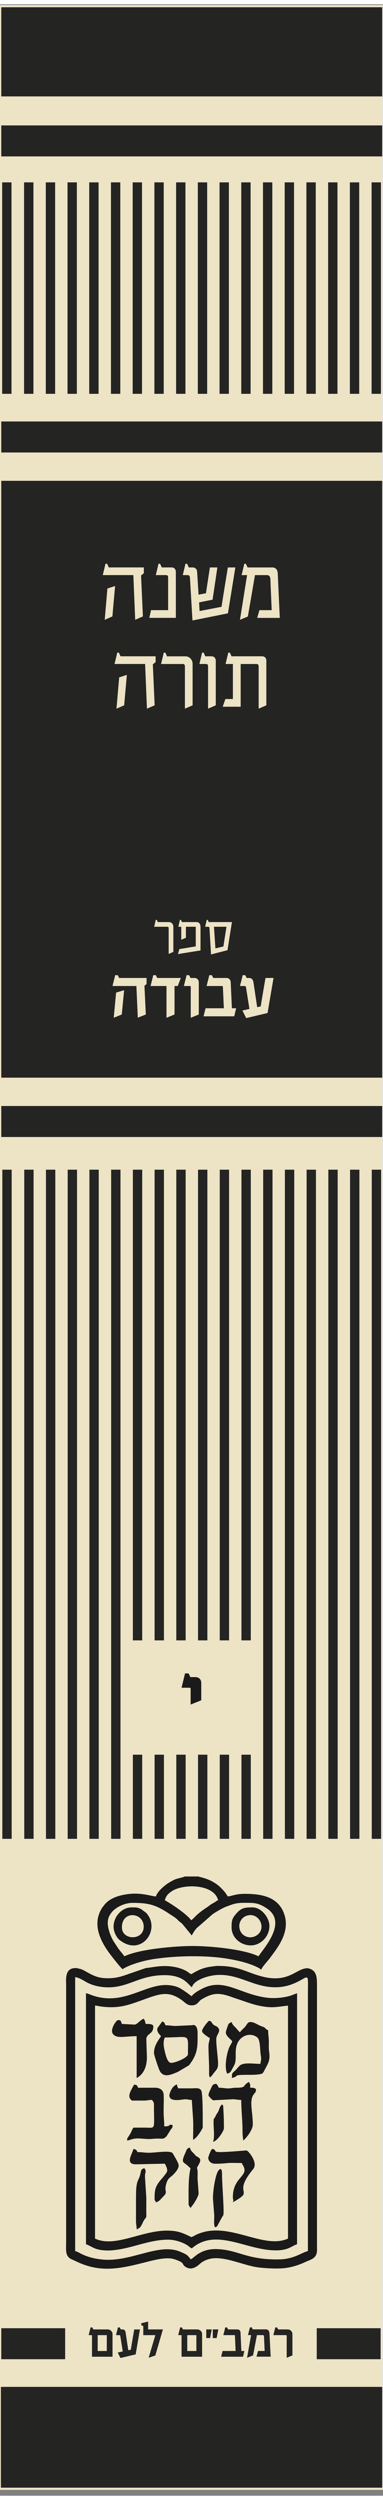 <svg xmlns="http://www.w3.org/2000/svg" xmlns:xlink="http://www.w3.org/1999/xlink" width="162" zoomAndPan="magnify" viewBox="0 0 121.92 792" height="1056" preserveAspectRatio="xMidYMid meet" version="1.0"><rect x="0" y="0" width="121.92" height="792" fill="#808080" stroke="none"/><defs><g/><clipPath id="220475bd68"><path d="M 0 0.258 L 121.84 0.258 L 121.84 790.121 L 0 790.121 Z M 0 0.258 " clip-rule="nonzero"/></clipPath><clipPath id="03d4fd7c0d"><path d="M 0 0.258 L 121.664 0.258 L 121.664 790.121 L 0 790.121 Z M 0 0.258 " clip-rule="nonzero"/></clipPath><clipPath id="d58dae734f"><path d="M 0 0.258 L 121.664 0.258 L 121.664 790 L 0 790 Z M 0 0.258 " clip-rule="nonzero"/></clipPath></defs><g clip-path="url(#220475bd68)"><path fill="#ffffff" d="M 0 0.258 L 121.922 0.258 L 121.922 790.121 L 0 790.121 Z M 0 0.258 " fill-opacity="1" fill-rule="nonzero"/><path fill="#ffffff" d="M 0 0.258 L 121.922 0.258 L 121.922 790.121 L 0 790.121 Z M 0 0.258 " fill-opacity="1" fill-rule="nonzero"/></g><g clip-path="url(#03d4fd7c0d)"><path fill="#ede3c5" d="M -575.449 0.262 L 121.664 0.262 L 121.664 790.121 L -575.449 790.121 Z M -575.449 0.262 " fill-opacity="1" fill-rule="nonzero"/></g><g clip-path="url(#d58dae734f)"><path fill="#242423" d="M 0.285 757.395 L 121.664 757.395 L 121.664 789.441 L 0.285 789.441 Z M 0.688 56.602 L 3.66 56.602 L 3.66 123.824 L 0.688 123.824 Z M 118.289 56.602 L 121.262 56.602 L 121.262 123.824 L 118.289 123.824 Z M 111.375 56.602 L 114.348 56.602 L 114.348 123.824 L 111.375 123.824 Z M 104.453 56.602 L 107.426 56.602 L 107.426 123.824 L 104.453 123.824 Z M 97.539 56.602 L 100.512 56.602 L 100.512 123.824 L 97.539 123.824 Z M 90.625 56.602 L 93.598 56.602 L 93.598 123.824 L 90.625 123.824 Z M 83.715 56.602 L 86.684 56.602 L 86.684 123.824 L 83.715 123.824 Z M 76.801 56.602 L 79.773 56.602 L 79.773 123.824 L 76.801 123.824 Z M 69.887 56.602 L 72.859 56.602 L 72.859 123.824 L 69.887 123.824 Z M 62.973 56.602 L 65.945 56.602 L 65.945 123.824 L 62.973 123.824 Z M 56.059 56.602 L 59.031 56.602 L 59.031 123.824 L 56.059 123.824 Z M 49.145 56.602 L 52.117 56.602 L 52.117 123.824 L 49.145 123.824 Z M 42.234 56.602 L 45.203 56.602 L 45.203 123.824 L 42.234 123.824 Z M 35.32 56.602 L 38.293 56.602 L 38.293 123.824 L 35.32 123.824 Z M 28.406 56.602 L 31.379 56.602 L 31.379 123.824 L 28.406 123.824 Z M 21.492 56.602 L 24.465 56.602 L 24.465 123.824 L 21.492 123.824 Z M 14.578 56.602 L 17.551 56.602 L 17.551 123.824 L 14.578 123.824 Z M 7.664 56.602 L 10.637 56.602 L 10.637 123.824 L 7.664 123.824 Z M 0.742 370.461 L 3.715 370.461 L 3.715 583.176 L 0.742 583.176 Z M 118.344 370.461 L 121.316 370.461 L 121.316 583.176 L 118.344 583.176 Z M 111.434 370.461 L 114.406 370.461 L 114.406 583.176 L 111.434 583.176 Z M 104.52 370.461 L 107.492 370.461 L 107.492 583.176 L 104.52 583.176 Z M 97.605 370.461 L 100.578 370.461 L 100.578 583.176 L 97.605 583.176 Z M 90.691 370.461 L 93.664 370.461 L 93.664 583.176 L 90.691 583.176 Z M 83.777 370.461 L 86.75 370.461 L 86.75 583.176 L 83.777 583.176 Z M 76.863 370.461 L 79.836 370.461 L 79.836 520.09 L 76.863 520.09 Z M 79.836 556.43 L 79.836 583.176 L 76.863 583.176 L 76.863 556.43 Z M 69.953 370.461 L 72.922 370.461 L 72.922 520.09 L 69.953 520.09 Z M 72.922 556.43 L 72.922 583.176 L 69.953 583.176 L 69.953 556.43 Z M 63.039 370.461 L 66.012 370.461 L 66.012 520.09 L 63.039 520.09 Z M 66.012 556.43 L 66.012 583.176 L 63.039 583.176 L 63.039 556.43 Z M 56.125 370.461 L 59.098 370.461 L 59.098 520.09 L 56.125 520.09 Z M 59.098 556.43 L 59.098 583.176 L 56.125 583.176 L 56.125 556.43 Z M 49.211 370.461 L 52.184 370.461 L 52.184 520.09 L 49.211 520.09 Z M 52.184 556.43 L 52.184 583.176 L 49.211 583.176 L 49.211 556.43 Z M 42.297 370.461 L 45.27 370.461 L 45.27 520.09 L 42.297 520.09 Z M 45.27 556.43 L 45.27 583.176 L 42.297 583.176 L 42.297 556.43 Z M 35.383 370.461 L 38.355 370.461 L 38.355 583.176 L 35.383 583.176 Z M 28.461 370.461 L 31.434 370.461 L 31.434 583.176 L 28.461 583.176 Z M 21.547 370.461 L 24.52 370.461 L 24.52 583.176 L 21.547 583.176 Z M 14.633 370.461 L 17.605 370.461 L 17.605 583.176 L 14.633 583.176 Z M 7.723 370.461 L 10.691 370.461 L 10.691 583.176 L 7.723 583.176 Z M 0.406 0.941 L 121.785 0.941 L 121.785 29.277 L 0.406 29.277 Z M 0.406 38.5 L 121.785 38.5 L 121.785 48.355 L 0.406 48.355 Z M 0.406 132.617 L 121.785 132.617 L 121.785 142.473 L 0.406 142.473 Z M 0.406 151.48 L 121.785 151.48 L 121.785 341.211 L 0.406 341.211 Z M 0.406 350.219 L 121.785 350.219 L 121.785 360.074 L 0.406 360.074 Z M 100.828 738.746 L 121.16 738.746 L 121.16 748.602 L 100.828 748.602 Z M 20.738 738.746 L 0.406 738.746 L 0.406 748.602 L 20.738 748.602 Z M 20.738 738.746 " fill-opacity="1" fill-rule="nonzero"/></g><path fill="#ede3c5" d="M 43.035 195.656 L 45.484 194.582 L 44.906 181.578 L 45.793 180.844 L 45.793 179.008 L 34.621 179.008 L 34.098 177.844 L 33.578 177.844 L 32.719 181.449 L 42.445 181.449 L 43.035 195.645 Z M 33.336 195.656 L 35.785 194.582 C 36.062 191.25 36.336 188.285 36.641 184.914 L 34.191 185.715 Z M 33.336 195.656 Z M 33.336 195.656 " fill-opacity="1" fill-rule="nonzero"/><path fill="#ede3c5" d="M 47.535 195.039 L 55.977 195.039 L 55.977 180.414 C 55.977 179.707 55.547 179.008 54.625 179.008 L 51.504 179.008 L 50.953 177.844 L 50.461 177.844 L 49.602 181.449 L 52.723 181.449 C 53.395 181.449 53.523 181.637 53.523 182.398 L 53.523 192.59 L 48.074 192.59 L 47.523 195.039 Z M 47.535 195.039 Z M 47.535 195.039 " fill-opacity="1" fill-rule="nonzero"/><path fill="#ede3c5" d="M 60.477 182.473 L 61.27 195.871 L 72.559 193.605 L 74.918 179.016 L 72.531 179.016 C 71.863 183.117 71.152 187.43 70.512 191.527 L 63.531 192.879 L 63.383 190.121 L 67.668 189.266 L 69.195 179.016 L 66.812 179.016 L 65.562 187.215 L 63.207 187.672 L 62.75 180.426 C 62.723 179.715 62.293 179.016 61.371 179.016 L 60.086 179.016 L 59.562 177.852 L 59.039 177.852 L 58.184 181.457 L 59.684 181.457 C 60.27 181.457 60.449 181.766 60.484 182.473 Z M 60.477 182.473 Z M 60.477 182.473 " fill-opacity="1" fill-rule="nonzero"/><path fill="#ede3c5" d="M 76.391 195.656 L 78.895 194.613 C 79.66 190.328 80.426 185.707 81.16 181.457 L 85.047 181.457 C 85.594 181.457 86.023 181.887 86.062 182.621 L 86.488 192.598 L 82.578 192.598 L 81.867 195.051 L 89.062 195.051 L 88.418 180.918 C 88.391 180.152 88.055 179.016 86.703 179.016 L 78.812 179.016 L 78.262 177.852 L 77.77 177.852 L 76.91 181.457 L 78.652 181.457 Z M 76.391 195.656 Z M 76.391 195.656 " fill-opacity="1" fill-rule="nonzero"/><path fill="#ede3c5" d="M 46.777 223.91 L 49.23 222.84 L 48.652 209.832 L 49.539 209.098 L 49.539 207.262 L 38.367 207.262 L 37.844 206.098 L 37.32 206.098 L 36.465 209.703 L 46.191 209.703 L 46.777 223.898 Z M 37.078 223.91 L 39.531 222.84 C 39.809 219.504 40.082 216.539 40.387 213.168 L 37.938 213.969 Z M 37.078 223.91 Z M 37.078 223.91 " fill-opacity="1" fill-rule="nonzero"/><path fill="#ede3c5" d="M 58.863 210.754 L 58.863 223.91 L 61.312 222.84 L 61.312 209.656 C 61.312 208.613 60.551 207.273 58.984 207.273 L 53.172 207.273 L 52.648 206.105 L 52.129 206.105 L 51.27 209.711 L 58.062 209.711 C 58.762 209.711 58.863 209.926 58.863 210.754 Z M 58.863 210.754 Z M 58.863 210.754 " fill-opacity="1" fill-rule="nonzero"/><path fill="#ede3c5" d="M 66.234 210.754 L 66.234 223.91 L 68.684 222.84 L 68.684 208.641 C 68.684 207.934 68.227 207.262 67.305 207.262 L 65.348 207.262 L 64.828 206.098 L 64.332 206.098 L 63.477 209.703 L 65.434 209.703 C 66.141 209.703 66.234 209.918 66.234 210.746 Z M 66.234 210.754 Z M 66.234 210.754 " fill-opacity="1" fill-rule="nonzero"/><path fill="#ede3c5" d="M 82.336 210.754 L 82.336 223.91 L 84.785 222.84 L 84.785 208.641 C 84.785 207.934 84.355 207.262 83.434 207.262 L 73.707 207.262 L 73.156 206.098 L 72.664 206.098 L 71.805 209.703 L 74.137 209.703 L 74.137 220.844 L 71.75 220.844 L 70.891 223.293 L 76.613 223.293 L 76.613 209.711 L 81.543 209.711 C 82.25 209.711 82.344 210.02 82.344 210.754 Z M 82.336 210.754 Z M 82.336 210.754 " fill-opacity="1" fill-rule="nonzero"/><path fill="#242423" d="M 29.281 741.188 L 29.281 747.809 L 35.82 747.809 L 35.82 740.555 C 35.82 739.781 35.039 739.129 34.285 739.129 L 29.711 739.129 L 29.41 738.496 L 28.836 738.496 L 28.219 740.945 L 29.086 740.945 C 29.262 740.945 29.281 740.992 29.281 741.176 Z M 31.098 745.992 L 31.098 740.953 L 33.996 740.953 L 33.996 745.992 Z M 31.098 745.992 Z M 31.098 745.992 " fill-opacity="1" fill-rule="nonzero"/><path fill="#242423" d="M 38.348 748.211 L 43.184 747.066 L 44.543 739.137 L 42.727 739.137 C 42.363 741.262 41.98 743.461 41.637 745.574 L 40.836 745.742 L 39.988 740.105 C 39.902 739.621 39.672 739.129 39.008 739.129 L 38.441 739.129 L 38.125 738.496 L 37.547 738.496 L 36.93 740.945 L 37.93 740.945 C 38.141 740.945 38.254 741.027 38.293 741.203 L 39.074 746.125 L 37.48 746.488 L 38.336 748.191 Z M 38.348 748.211 Z M 38.348 748.211 " fill-opacity="1" fill-rule="nonzero"/><path fill="#242423" d="M 47.32 748.137 L 49.445 747.41 L 51.855 739.129 L 47.152 739.129 L 47.152 736.641 L 44.98 737.152 L 44.98 737.785 L 45.613 738.086 L 45.613 740.953 L 49.445 740.953 Z M 47.32 748.137 Z M 47.32 748.137 " fill-opacity="1" fill-rule="nonzero"/><path fill="#242423" d="M 57.793 741.188 L 57.793 747.809 L 64.332 747.809 L 64.332 740.555 C 64.332 739.781 63.559 739.129 62.797 739.129 L 58.223 739.129 L 57.922 738.496 L 57.344 738.496 L 56.73 740.945 L 57.598 740.945 C 57.773 740.945 57.793 740.992 57.793 741.176 Z M 59.609 745.992 L 59.609 740.953 L 62.508 740.953 L 62.508 745.992 Z M 59.609 745.992 Z M 59.609 745.992 " fill-opacity="1" fill-rule="nonzero"/><path fill="#242423" d="M 65.656 741.875 L 66.875 741.875 L 67.406 739.129 L 65.656 739.129 Z M 67.742 741.875 L 68.965 741.875 L 69.496 739.129 L 67.734 739.129 L 67.734 741.875 Z M 67.742 741.875 Z M 67.742 741.875 " fill-opacity="1" fill-rule="nonzero"/><path fill="#242423" d="M 70.406 747.809 L 77.359 747.809 L 77.789 745.992 L 76.828 745.992 L 76.566 740.125 C 76.547 739.613 76.242 739.129 75.57 739.129 L 72.605 739.129 L 72.289 738.496 L 71.711 738.496 L 71.098 740.945 L 74.574 740.945 C 74.758 740.945 74.789 741.027 74.789 741.176 L 75 745.984 L 70.855 745.984 L 70.391 747.801 Z M 70.406 747.809 Z M 70.406 747.809 " fill-opacity="1" fill-rule="nonzero"/><path fill="#242423" d="M 78.652 748.137 L 80.562 747.391 C 80.965 745.238 81.375 743.105 81.793 740.945 L 83.73 740.945 C 83.898 740.945 84.02 741.074 84.031 741.27 L 84.246 745.973 L 82.156 745.973 L 81.645 747.793 L 86.164 747.793 L 85.781 740.367 C 85.754 739.855 85.547 739.109 84.625 739.109 L 80.453 739.109 L 80.152 738.477 L 79.559 738.477 L 78.941 740.926 L 79.93 740.926 L 78.652 748.109 Z M 78.652 748.137 Z M 78.652 748.137 " fill-opacity="1" fill-rule="nonzero"/><path fill="#242423" d="M 91.262 741.188 L 91.262 748.137 L 93.086 747.391 L 93.086 740.645 C 93.086 739.984 92.594 739.129 91.559 739.129 L 88.539 739.129 L 88.223 738.496 L 87.645 738.496 L 87.012 740.945 L 91.055 740.945 C 91.188 740.945 91.25 741.027 91.25 741.176 Z M 91.262 741.188 Z M 91.262 741.188 " fill-opacity="1" fill-rule="nonzero"/><path fill="#1a1a1a" d="M 71.891 644.688 C 71.891 645.926 73.352 646.688 73.93 647.547 C 73.781 648.094 73.371 648.656 73.109 649.184 C 72.227 650.965 71.301 655.715 72.301 657.785 C 73.426 657.691 73.605 656.824 74.488 655.27 C 75.727 653.105 74.152 649.902 76.109 647.266 C 77.547 645.34 80.043 644.957 81.793 646.215 C 82.848 646.969 82.734 649.633 82.949 651.609 C 83.004 652.121 83.137 652.379 83.125 653.07 C 83.098 653.992 82.941 653.777 82.91 654.711 C 80.621 654.711 77.535 654.152 76.324 655.27 C 75.652 655.875 75.336 656.469 74.629 657.047 C 73.324 658.129 74.125 658.27 73.734 659.219 C 76.688 658.527 73.332 658.184 79.457 658.195 C 80.695 658.203 81.711 658.164 82.727 657.996 C 83.723 657.832 83.684 657.699 84.449 656.246 C 85.391 654.469 86.078 653.535 85.66 650.73 C 85.492 649.625 85.613 648.477 85.578 647.332 C 85.539 646.195 85.363 645.477 85.363 644.062 C 84.031 643.355 84.746 643.262 83.508 642.852 C 81.812 642.281 81.039 641.406 79.641 641.406 C 78.812 641.406 78.496 642.422 77.965 643 C 77.395 643.613 76.816 644.016 76.379 644.688 L 75.672 643.961 C 75.363 643.598 75.336 643.531 75.012 643.195 C 74.461 642.637 73.949 642.227 73.734 641.406 C 73.008 641.789 72.793 641.77 72.504 642.629 C 72.363 643.047 71.898 644.324 71.898 644.676 Z M 23.926 714.246 L 23.926 627.137 C 25.434 627.332 26.82 628.43 28.051 629.016 C 29.422 629.68 31.016 630.125 32.73 630.293 C 40.648 631.094 43.898 626.336 52.844 626.52 C 58.875 626.641 60.121 629.922 61.102 630.32 C 61.754 627.984 66.43 626.605 69.113 626.457 C 76.574 626.035 81.227 630.945 88.996 630.301 C 91.465 630.098 93.703 629.242 95.762 628.086 C 98.445 626.566 98.016 626.621 98.016 632.484 L 98.016 714.234 C 96.152 714.609 93.691 716.742 89.098 716.863 C 78.711 717.125 75.867 713.844 69.18 713.602 C 63.645 713.398 61.809 716.445 60.738 716.836 C 59.664 715.613 59.898 715.484 57.355 714.422 C 50.488 711.535 41.859 717.711 32.785 716.93 C 30.352 716.715 28.051 716.176 25.91 715.129 C 25.191 714.777 24.734 714.402 23.906 714.234 Z M 46.555 624.211 L 41.219 626.035 C 39.438 626.68 37.602 627.332 35.516 627.453 C 31.676 627.684 30.094 626.922 27.09 625.215 C 25.488 624.305 25.105 624.527 24.605 624.285 C 20.504 623.895 21.055 627.723 21.055 629.773 L 21.055 711.469 C 21.055 712.699 20.879 714.582 21.398 715.559 C 22.016 716.715 22.832 716.809 24.082 717.422 C 32.094 721.371 38.57 719.734 46.715 717.672 C 48.887 717.125 52.305 716.23 54.652 716.613 C 55.586 716.762 57.355 717.449 57.902 717.906 C 58.312 718.242 58.258 718.68 58.93 719.156 C 60.754 720.461 62.449 719.379 63.652 718.27 C 64.379 717.598 65.434 717.051 66.664 716.734 C 70.938 715.605 77.09 718.598 81.609 719.324 C 83.898 719.688 87.914 719.898 90.262 719.676 C 92.836 719.434 95.203 718.633 97.25 717.672 C 98.414 717.133 99.469 716.891 100.195 716.07 C 101.109 715.047 100.902 713.781 100.902 712.223 L 100.902 630.527 C 100.902 627.359 101.008 624.992 98.098 624.332 C 94.43 624.062 92.246 629.148 83.574 626.977 C 78.41 625.684 75.914 623.438 68.871 623.586 C 66.363 623.875 64.836 624.09 62.617 625.234 C 61.957 625.57 61.465 625.887 60.867 626.215 C 59.805 625.645 59.992 625.41 58.102 624.629 C 56.992 624.172 55.836 623.914 54.551 623.746 C 50.871 623.27 47.488 624.293 46.566 624.199 L 46.574 624.199 Z M 30.25 636.18 C 30.902 636.207 31.695 636.434 32.395 636.508 C 38.188 637.207 41.172 635.922 46.461 634.012 C 51.316 632.27 53.844 631.59 57.84 634.422 C 58.965 635.223 59.488 636.086 60.961 636.117 C 62.879 636.145 63.207 634.812 64.043 634.289 C 64.965 633.723 66.16 633.078 67.379 632.742 C 70.316 631.922 72.867 633.211 75.355 634.012 C 77.844 634.812 80.09 635.754 82.809 636.293 C 86.77 637.086 88.262 636.555 91.68 636.199 L 91.68 710.258 C 84.078 713.695 73.68 705.285 64.148 708.375 C 62.125 709.027 62.34 709.195 60.961 709.785 C 58.398 708.617 57.074 707.828 53.711 707.727 C 45.27 707.473 36.68 713.305 30.25 710.25 L 30.25 636.18 L 30.242 636.18 Z M 60.98 633.211 L 59.516 632.102 C 57.707 630.918 56.824 630.016 53.906 629.707 C 46.434 628.906 39.605 636.434 29.449 632.957 C 28.742 632.715 28.098 632.391 27.371 632.258 L 27.371 712.055 C 28.508 712.41 29.496 713.23 30.996 713.641 C 35.168 714.777 40.426 713.23 44.414 712.148 C 47.246 711.387 50.145 710.648 53.273 710.594 C 55.434 710.559 57.66 711.238 59.441 712.254 C 60 712.578 60.484 713.145 61.07 713.359 C 68.32 707.074 77.332 713.223 86.145 713.93 C 91.613 714.367 92.629 712.652 94.559 712.047 L 94.566 632.27 C 93.926 632.453 93.32 632.762 92.629 632.984 C 91.895 633.227 91.215 633.375 90.457 633.508 C 88.883 633.777 87.004 633.891 85.391 633.723 C 76.289 632.734 71.395 627.031 64.082 630.953 C 63.047 631.504 62.145 632.016 61.305 632.848 C 61.117 633.043 61.191 633.023 60.98 633.211 Z M 38.805 611.316 C 38.805 605.84 45.746 606.52 45.746 611.113 C 45.746 615.594 38.805 615.5 38.805 611.316 Z M 36.148 611.113 C 36.148 612.715 37.117 614.578 38.066 615.332 C 45.055 620.848 51.371 611.895 46.5 606.68 L 44.973 605.551 C 43.715 604.891 43.246 604.973 41.879 604.973 C 38.719 604.973 36.156 607.945 36.156 611.113 Z M 76.168 610.906 C 76.168 609.398 77.172 608.094 78.441 607.648 C 82.418 606.23 85.141 611.727 81.625 613.918 C 79.363 615.332 76.176 613.98 76.176 610.906 Z M 79.848 617.047 C 83.043 617.047 85.762 614.168 85.762 610.906 C 85.762 608.148 83.125 604.973 80.453 604.973 C 78.441 604.973 77.031 604.938 75.438 606.695 C 73.848 608.457 73.715 609.082 73.715 611.316 C 73.715 614.57 76.566 617.047 79.836 617.047 Z M 34.312 609.883 C 34.312 608.633 34.629 607.832 35.18 607.059 C 35.469 606.668 35.645 606.391 36 606.043 C 36.27 605.785 36.168 605.895 36.438 605.664 C 37.797 604.527 39.996 603.531 42.27 603.531 C 47.609 603.531 49.809 604.258 54.27 607.258 C 54.969 607.73 55.715 608.133 56.312 608.691 C 56.645 609.016 56.785 609.203 57.141 609.492 C 57.539 609.816 57.625 609.816 58.043 610.227 L 60.617 613.359 C 61.258 614.383 60.812 613.691 62.562 611.605 L 67.695 607.125 C 68.664 606.445 70.91 605.133 72.039 604.723 C 73.91 604.051 74.918 603.52 77.574 603.52 C 80.91 603.52 82.129 603.426 84.973 605.316 C 91.559 609.707 84.031 617.887 82.277 620.512 C 77.414 618.172 66.664 617.242 61.25 617.242 C 56.012 617.242 44.449 618.184 39.605 620.512 L 38.711 619.355 C 37.852 618.434 36.977 617 36.25 615.891 C 35.375 614.57 34.293 611.895 34.293 609.863 L 34.305 609.863 Z M 52.48 602.719 C 52.695 601.816 53.086 601.137 53.766 600.52 C 53.926 600.371 54.523 599.934 54.699 599.82 C 58.426 597.344 68.227 597.539 69.43 602.719 C 68.758 602.895 68.844 603.074 68.133 603.465 C 67.594 603.762 67.426 603.828 66.98 604.145 C 66.598 604.414 66.344 604.648 65.918 604.926 C 62.191 607.348 62.043 608.254 60.848 609.062 C 59.637 607.246 54.625 603.855 52.48 602.719 Z M 63.102 595.145 L 58.816 595.145 L 58.379 595.324 C 58.332 595.34 58.266 595.352 58.223 595.371 C 55.734 596.059 55.977 595.789 53.32 597.398 C 53.191 597.484 50.145 599.617 49.641 601.488 C 47.805 601.441 44.246 599.719 38.328 601.199 C 36.707 601.609 35.125 602.348 34.07 603.277 C 33.762 603.547 33.531 603.809 33.27 604.105 L 32.562 605.031 C 29.262 610.051 31.805 615.324 34.594 619.234 C 35.246 620.141 38.348 624.156 39.027 624.609 C 41.18 623.168 45.809 621.863 48.887 621.398 C 56.191 620.289 65.953 620.102 73.242 621.426 C 76.195 621.965 79.418 622.73 82.047 624.062 C 82.66 624.367 82.707 624.379 83.125 624.816 C 83.34 624.016 85.289 621.938 85.836 621.191 C 88.344 617.809 92.34 612.965 90.551 607.332 C 88.746 601.621 83.305 600.688 78.227 600.66 C 74.816 600.641 74.07 601.352 72.504 601.48 C 71.898 600.566 71.629 600.082 70.828 599.281 C 70.484 598.938 70.258 598.676 69.906 598.359 C 66.922 595.703 63.496 595.379 63.121 595.137 L 63.113 595.137 Z M 67.801 679.48 C 68.738 679.395 70.074 677.672 70.605 676.77 C 71.453 675.316 71.266 675.457 71.266 673.75 C 71.266 671.812 71.164 670.445 71.078 668.598 C 71.012 667.324 70.621 667.48 70.129 668.281 C 69.719 668.945 69.785 669.398 69.316 670.145 C 69.066 670.555 69.02 670.547 68.832 670.891 C 68.777 670.992 68.648 671.281 68.637 671.309 L 68.496 671.582 C 68.469 671.625 68.367 671.777 68.34 671.832 C 67.938 672.512 68.117 671.684 68.004 672.715 C 67.836 674.18 68.48 678.055 67.801 679.469 Z M 69.633 688.488 C 68.535 689.68 67.754 695.316 67.789 697.496 L 68.18 702.637 C 68.312 703.805 67.688 707.891 69.16 706.262 L 70.527 703.711 C 70.754 703.301 70.969 703.066 71.078 702.816 C 71.453 701.996 70.633 692.344 70.68 689.914 C 70.688 689.129 70.633 687.418 69.645 688.496 Z M 64.324 644.277 C 64.324 644.977 65.891 645.934 66.773 646.52 C 66.711 647.379 66.363 648.086 66.363 648.98 C 66.363 651.973 66.598 654.336 66.559 657.18 C 66.531 659.422 66.785 659.375 67.875 657.875 C 68.777 656.648 69.422 656.379 69.422 654.719 C 69.422 652.707 68.59 647.473 68.926 646.242 C 69.262 645.031 70.418 644.191 69.254 643.027 C 68.844 642.629 68.312 642.629 67.855 642.172 C 67.277 641.602 67.547 641.266 66.559 641.008 C 66.047 641.352 64.316 643.523 64.316 644.285 L 64.324 644.285 Z M 43.293 696.676 L 43.293 704.66 C 43.293 705.906 43.5 706.16 43.5 707.324 C 44.664 706.711 44.582 706.832 45.25 705.602 C 45.559 705.023 45.512 704.922 45.867 704.379 C 46.75 703.012 46.566 704.277 46.566 700.773 C 46.566 699.621 46.582 698.445 46.574 697.281 L 46.156 690.734 C 46.062 688.973 46.797 689.141 45.961 687.875 C 44.328 688.312 45.25 689.113 43.984 691.629 C 43.352 692.875 43.305 694.961 43.305 696.676 L 43.305 696.688 Z M 58.203 685.422 C 58.203 686.039 58.91 686.402 59.34 686.738 C 59.918 687.184 60.094 687.5 60.652 687.875 C 59.871 691.246 60.039 695.68 60.039 699.34 C 60.039 700.004 60.215 699.488 60.449 700.367 L 60.859 700.367 C 61.117 699.648 60.859 700.273 61.25 699.73 C 61.473 699.414 61.512 699.406 61.762 699.016 C 62.238 698.297 63.289 696.566 63.223 695.734 L 62.898 691.355 C 62.871 690.555 62.945 689.68 62.898 688.887 C 62.805 687.426 62.441 688.16 63.086 687.043 C 64.035 685.375 63.949 684.91 62.98 684.324 C 62.246 683.875 62.535 684.164 61.965 683.496 C 61.27 682.664 60.738 682.543 60.457 681.332 C 59.359 681.586 59.441 682.09 59.023 682.973 C 58.77 683.496 58.211 684.707 58.211 685.434 Z M 53.918 664.742 C 53.918 666.875 57.477 666.113 58.648 665.992 C 59.676 665.887 59.918 666.176 61.055 666.176 L 61.465 672.316 C 61.574 674.367 61.465 676.77 61.465 678.863 C 62.98 678.062 64.527 675.109 64.527 674.98 C 64.527 672.895 64.621 664.109 64.055 663.168 C 63.465 662.191 62.301 662.488 60.848 662.496 C 59.488 662.496 58.129 662.496 56.758 662.496 C 56.508 662.023 56.402 661.965 56.348 661.27 C 54.652 661.668 53.898 664.332 53.898 664.75 L 53.898 664.742 Z M 76.574 686.234 C 77.191 686.234 76.754 686.039 77.238 686.793 C 79.621 690.508 74.125 690.445 74.125 697.078 C 74.125 698.008 74.469 697.988 74.125 698.715 C 74.191 698.699 77.125 697.066 77.461 696.324 C 78.16 694.75 75.672 694.16 80.574 688.199 C 81.895 686.586 80.266 683.914 79.074 682.684 C 78.496 682.098 78.441 682.238 77.59 682.301 C 65.078 683.316 70.129 682.395 67.594 681.727 C 66.98 682.172 66.316 684.344 66.301 684.492 C 66.223 684.965 66.625 686.418 68.395 686.449 C 69.859 686.477 71.164 686.383 72.328 686.262 C 73.52 686.133 75.316 686.234 76.586 686.234 Z M 43.293 686.645 L 52.48 686.438 C 52.789 687.027 53.434 688.172 53.16 688.965 C 53.031 689.355 51.914 690.762 51.605 691.098 C 49.324 693.641 49.211 694.738 49.211 697.699 C 49.211 698.371 49.387 697.859 49.621 698.727 C 50.73 698.465 51.188 697.645 51.922 696.938 C 53.766 695.141 51.887 695.52 53.133 692.223 C 53.766 690.574 54.418 691.039 56.191 688.73 C 56.422 688.422 56.758 687.809 56.859 687.344 C 56.992 686.746 56.508 685.844 56.098 685.07 L 54.969 683.121 C 54.16 682.125 49.797 682.965 47.367 682.965 C 45.914 682.965 45.242 682.758 43.695 682.758 C 43.535 682.18 43.789 682.496 43.219 682.031 C 42.41 681.363 43.508 682.172 42.477 681.742 C 42.082 683.422 39.699 686.652 43.293 686.652 Z M 42.883 642.227 L 38.805 642.023 C 38.441 641.266 38.637 640.793 37.582 640.793 C 37.023 640.793 34.863 643.875 35.98 645.246 C 37.258 646.801 39.754 645.906 43.5 645.906 L 43.5 659.211 C 45.84 657.961 46.762 655.41 46.762 652.66 L 46.574 646.734 C 46.836 644.898 48.809 645.328 48.809 642.832 C 48.809 641.977 47.293 642.012 46.359 642.012 C 46.145 641.109 46.203 641.055 45.746 640.371 C 44.777 640.633 43.621 642.219 42.895 642.219 L 42.895 642.207 Z M 69.633 662.281 C 69.262 661.586 69.391 661.594 68.816 661.055 C 67.633 661.156 67.586 661.641 67.184 662.488 C 66.914 663.047 66.375 663.949 66.375 664.742 C 66.375 664.957 67.473 666.168 67.902 666.289 L 73.742 665.98 C 74.844 665.887 75.504 666.176 76.789 666.176 C 76.789 669.121 77.211 673.062 77.199 675.801 C 77.191 677.969 77.387 678.121 77.406 679.078 C 78.215 678.531 80.473 675.801 80.473 673.965 C 80.473 669.93 79.258 666.445 80.75 664.426 C 81.309 663.672 81.488 663.738 81.488 662.711 C 80.609 662.246 80.789 662.301 79.652 662.301 C 79.652 661.164 79.707 661.332 79.242 660.457 C 76.957 661.668 78.699 662.293 75.16 662.301 C 73.91 662.301 73.613 662.543 72.504 662.516 C 71.453 662.496 70.957 662.301 69.645 662.301 Z M 42.27 666.383 L 45.734 666.383 C 46.984 666.383 47.227 666.176 48.391 666.176 C 48.688 666.625 49.008 666.855 49.008 667.613 C 49.008 676.004 49.688 674.988 46.145 674.98 C 44.926 674.98 43.695 674.98 42.477 674.98 C 41.59 676.305 42.188 675.957 40.703 678.102 C 40.398 678.539 40.582 678.352 40.434 679.078 C 41.805 678.969 42.008 678.223 45.121 678.473 C 49.043 678.801 47.246 678.438 50.859 678.473 C 51.902 678.484 52.137 678.66 53.086 677.637 L 54.262 675.746 C 54.793 674.914 54.914 675.27 54.941 674.168 C 53.227 673.77 54.867 674.578 52.285 674.578 C 52.285 672.836 52.082 671.598 52.082 669.672 C 52.082 668.051 52.184 666.113 52.098 664.539 C 52.016 662.926 50.777 662.273 49.238 662.293 C 47.469 662.301 45.688 662.301 43.918 662.301 C 43.621 661.191 43.246 661.512 42.699 661.277 C 41.867 662.852 40.434 664.902 41.625 666.027 C 41.887 666.27 41.824 666.391 42.289 666.391 L 42.277 666.391 Z M 52.48 646.324 C 60.699 646.324 59.832 644.75 59.832 651.652 C 59.832 652.781 55.016 654.793 54.102 654.316 C 53.312 653.91 52.855 652.324 52.641 651.496 C 52.258 649.941 51.699 647.957 52.48 646.336 Z M 51.262 645.914 C 50.281 647.379 49.016 649 49.016 651.234 C 49.016 651.914 50.59 656.562 50.926 657.094 C 52.266 659.172 54.27 658.211 56.508 657.316 L 60.102 655.203 C 60.484 654.785 60.652 654.504 60.98 654.031 C 63.086 650.863 62.898 648.469 62.898 644.898 C 62.898 643.875 62.703 642.887 62.051 642.496 C 61.602 642.219 61.789 642.387 60.867 642.441 L 55.949 642.664 C 54.633 642.656 54.113 642.449 52.688 642.449 C 52.219 641.566 52.547 641.688 51.66 641.219 L 50.105 643.355 C 49.809 644.648 50.973 645.504 51.262 645.934 Z M 51.262 645.914 " fill-opacity="1" fill-rule="evenodd"/><g fill="#1a1a1a" fill-opacity="1"><g transform="translate(57.18, 547.868)"><g><path d="M 3.504 -12.355 L 3.504 -7.375 L 6.883 -8.73 L 6.883 -14.262 C 6.883 -15.215 6.27 -16.105 5.039 -16.105 L 3.41 -16.105 L 2.859 -17.273 L 1.723 -17.273 L 0.613 -12.723 L 3.195 -12.723 C 3.41 -12.723 3.504 -12.57 3.504 -12.355 Z M 3.504 -12.355 "/></g></g></g><g fill="#ede3c5" fill-opacity="1"><g transform="translate(48.624, 301.511)"><g><path d="M 5.066 -7.641 L 5.066 0.371 L 6.559 -0.281 L 6.559 -8.309 C 6.559 -8.945 6.094 -9.762 5.141 -9.762 L 1.602 -9.762 L 1.285 -10.473 L 0.969 -10.473 L 0.445 -8.273 L 4.582 -8.273 C 5.012 -8.273 5.066 -8.141 5.066 -7.641 Z M 5.066 -7.641 "/></g></g></g><g fill="#ede3c5" fill-opacity="1"><g transform="translate(56.206, 301.511)"><g><path d="M 0.445 0.41 L 7.621 -0.746 L 7.621 -8.16 C 7.621 -9.129 7.211 -9.762 6.336 -9.762 L 1.715 -9.762 L 1.379 -10.473 L 1.082 -10.473 L 0.559 -8.273 L 1.492 -8.273 L 1.492 -4.137 L 2.98 -4.789 L 2.98 -8.273 L 6.109 -8.273 L 6.109 -2.031 L 0.895 -1.172 Z M 0.445 0.41 "/></g></g></g><g fill="#ede3c5" fill-opacity="1"><g transform="translate(64.85, 301.511)"><g><path d="M 1.844 -7.656 L 2.328 0.523 L 7.566 -0.82 L 8.98 -9.762 L 1.602 -9.762 L 1.266 -10.473 L 0.969 -10.473 L 0.445 -8.273 L 1.359 -8.273 C 1.789 -8.273 1.824 -8.125 1.844 -7.656 Z M 3.262 -8.273 L 7.246 -8.273 L 6.262 -2.012 L 3.727 -1.398 Z M 3.262 -8.273 "/></g></g></g><g fill="#ede3c5" fill-opacity="1"><g transform="translate(35.347, 321.706)"><g><path d="M 8.516 0.441 L 11.074 -0.582 L 10.629 -9.723 L 11.305 -10.234 L 11.305 -12.188 L 2.582 -12.188 L 2.141 -13.074 L 1.324 -13.074 L 0.465 -9.629 L 8.07 -9.629 Z M 0.859 0.465 L 3.418 -0.582 L 4.164 -8.305 L 1.605 -7.535 Z M 0.859 0.465 "/></g></g></g><g fill="#ede3c5" fill-opacity="1"><g transform="translate(47.465, 321.706)"><g><path d="M 5.535 0.465 L 8.094 -0.582 L 8.094 -9.629 L 9.117 -9.629 L 10.098 -12.188 L 2.582 -12.188 L 2.141 -13.074 L 1.324 -13.074 L 0.465 -9.629 L 5.535 -9.629 Z M 5.535 0.465 "/></g></g></g><g fill="#ede3c5" fill-opacity="1"><g transform="translate(58.07, 321.706)"><g><path d="M 2.652 -9.305 L 2.652 0.465 L 5.211 -0.582 L 5.211 -10.77 C 5.211 -11.492 4.77 -12.188 3.84 -12.188 L 2.582 -12.188 L 2.141 -13.074 L 1.324 -13.074 L 0.465 -9.629 L 2.371 -9.629 C 2.629 -9.629 2.652 -9.562 2.652 -9.305 Z M 2.652 -9.305 "/></g></g></g><g fill="#ede3c5" fill-opacity="1"><g transform="translate(64.373, 321.706)"><g><path d="M 0.418 0 L 10.188 0 L 10.793 -2.559 L 9.445 -2.559 L 9.07 -10.793 C 9.051 -11.516 8.605 -12.188 7.676 -12.188 L 3.512 -12.188 L 3.07 -13.074 L 2.258 -13.074 L 1.395 -9.629 L 6.281 -9.629 C 6.535 -9.629 6.582 -9.516 6.582 -9.305 L 6.887 -2.559 L 1.07 -2.559 Z M 0.418 0 "/></g></g></g><g fill="#ede3c5" fill-opacity="1"><g transform="translate(75.909, 321.706)"><g><path d="M 2.465 0.559 L 9.258 -1.047 L 11.164 -12.188 L 8.605 -12.188 C 8.094 -9.211 7.559 -6.117 7.07 -3.141 L 5.957 -2.906 L 4.77 -10.816 C 4.652 -11.492 4.328 -12.188 3.395 -12.188 L 2.605 -12.188 L 2.164 -13.074 L 1.348 -13.074 L 0.488 -9.629 L 1.883 -9.629 C 2.188 -9.629 2.348 -9.516 2.395 -9.258 L 3.488 -2.348 L 1.258 -1.836 Z M 2.465 0.559 "/></g></g></g></svg>